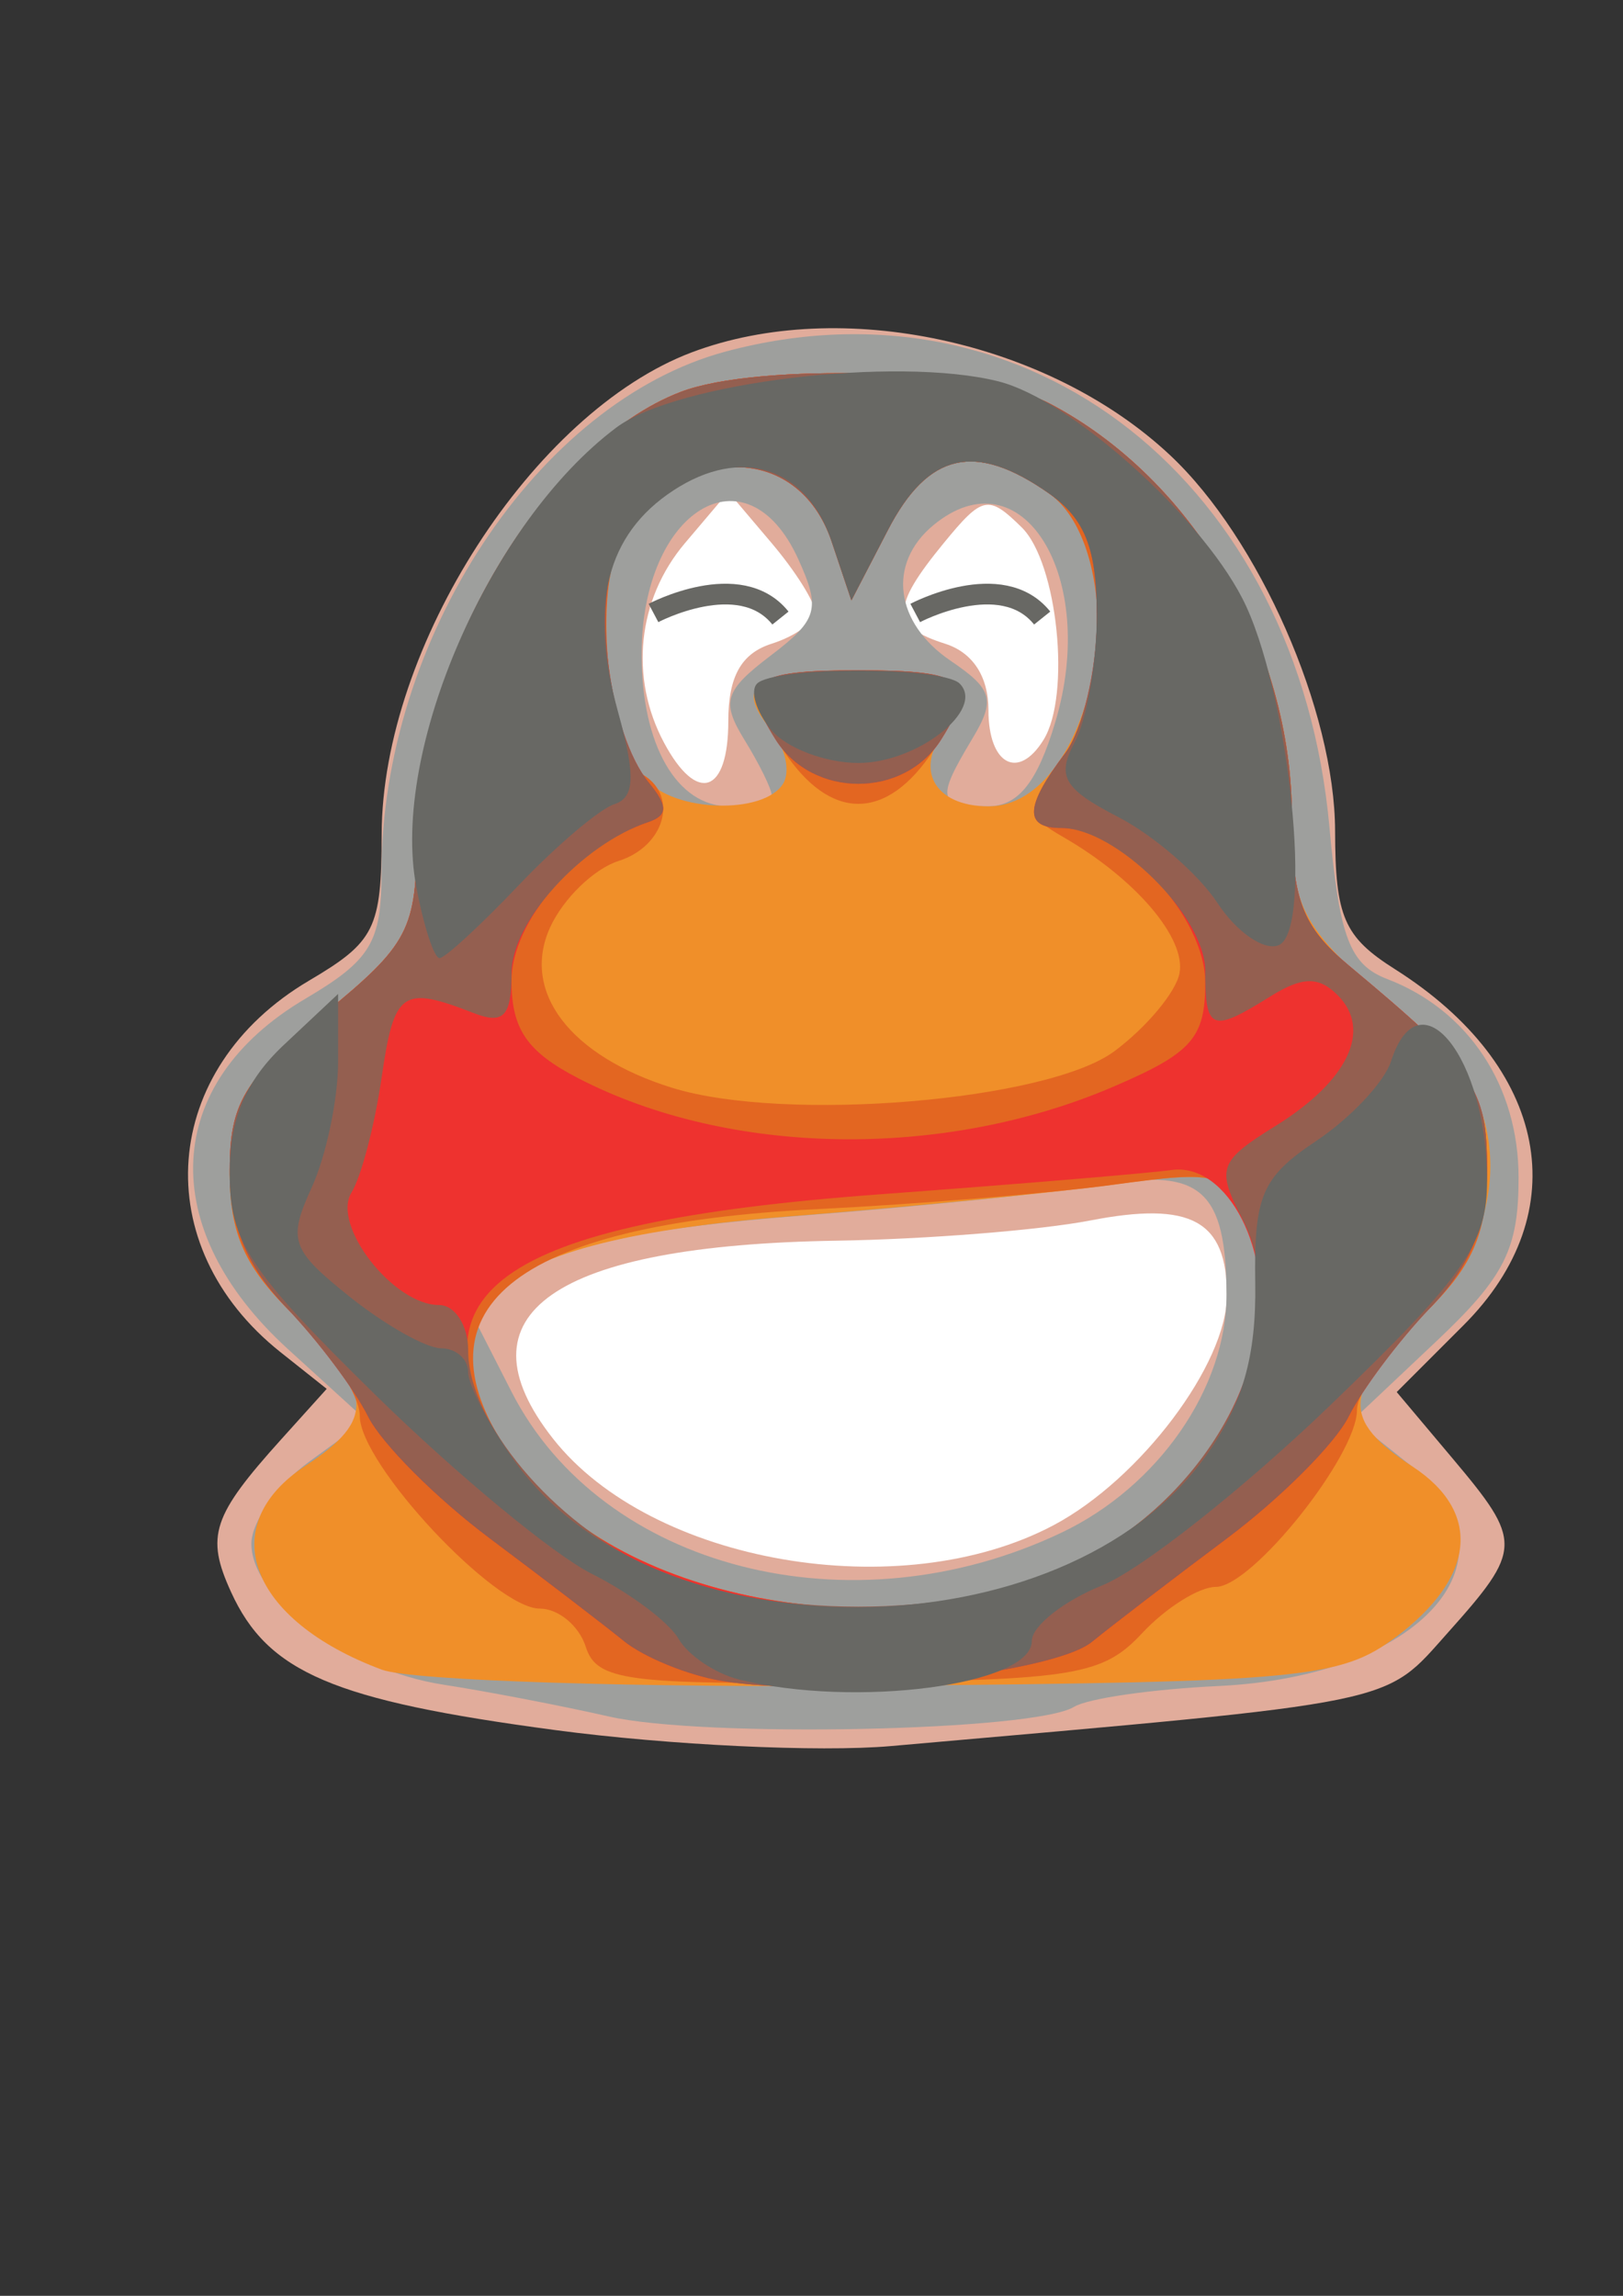 <?xml version="1.0" encoding="UTF-8" standalone="no"?>
<!-- Created with Inkscape (http://www.inkscape.org/) -->

<svg
   xmlns:dc="http://purl.org/dc/elements/1.1/"
   xmlns:cc="http://creativecommons.org/ns#"
   xmlns:rdf="http://www.w3.org/1999/02/22-rdf-syntax-ns#"
   xmlns:svg="http://www.w3.org/2000/svg"
   xmlns="http://www.w3.org/2000/svg"
   xmlns:sodipodi="http://sodipodi.sourceforge.net/DTD/sodipodi-0.dtd"
   xmlns:inkscape="http://www.inkscape.org/namespaces/inkscape"
   width="210mm"
   height="297mm"
   viewBox="0 0 744.094 1052.362"
   id="svg2"
   version="1.1"
   inkscape:version="0.91 r"
   sodipodi:docname="penguin.svg">
  <rect x="0" y="0" width="744.094" height="1052.362" fill="#333333" stroke="none"/>
  <defs
     id="defs4" />
  <sodipodi:namedview
     id="base"
     pagecolor="#ffffff"
     bordercolor="#666666"
     borderopacity="1.0"
     inkscape:pageopacity="0.0"
     inkscape:pageshadow="2"
     inkscape:zoom="0.35"
     inkscape:cx="-80.714286"
     inkscape:cy="520"
     inkscape:document-units="px"
     inkscape:current-layer="layer1"
     showgrid="false"
     inkscape:window-width="1366"
     inkscape:window-height="718"
     inkscape:window-x="0"
     inkscape:window-y="22"
     inkscape:window-maximized="1" />
  <g
     inkscape:label="Layer 1"
     inkscape:groupmode="layer"
     id="layer1">
    <path
       style="fill:#ffffff"
       d="m 205.804,631.051 0,-108.421 185.625,0 185.625,0 0,108.421 0,108.421 -185.625,0 -185.625,0 0,-108.421 z"
       id="path4184"
       inkscape:connector-curvature="0" />
    <path
       inkscape:connector-curvature="0"
       id="path4174"
       d="m 274.375,298.194 0,-89.85 125.625,0 125.625,0 0,89.85 0,89.85 -125.625,0 -125.625,0 0,-89.85 z"
       style="fill:#ffffff" />
    <path
       inkscape:connector-curvature="0"
       id="path4172"
       d="M 254.397,793.02 C 152.736,779.461 122.747,766.671 105.895,729.685 94.239,704.102 97.289,694.87 129.027,659.658 L 149.783,636.632 128.712,619.903 C 67.134,571.015 73.307,489.848 141.67,449.513 c 30.271,-17.86 33.224,-23.813 33.313,-67.142 0.175,-85.811 69.467,-193.452 142.178,-220.865 68.181,-25.705 163.415,-5.236 219.265,47.127 40.824,38.276 75.556,117.34 75.672,172.26 0.084,39.383 4.062,48.575 27.429,63.36 70.415,44.554 83.3,111.364 31.472,163.192 l -30.646,30.646 25.676,30.514 c 32.042,38.08 31.948,41.535 -2.188,79.739 -29.805,33.358 -19.84,31.327 -255.392,52.029 -32.798,2.883 -102.122,-0.426 -154.052,-7.352 z m 228.748,-93.952 c 39.593,-21.04 79.356,-73.809 79.356,-105.315 0,-34.292 -16.388,-43.261 -62.67,-34.301 -22.928,4.439 -75.231,8.606 -116.229,9.26 -129.766,2.07 -174.993,33.628 -130.059,90.753 45.021,57.235 159.322,76.951 229.603,39.604 z M 333.908,330.526 c 0,-20.418 5.953,-31.036 19.878,-35.456 10.933,-3.47 19.878,-9.985 19.878,-14.477 0,-4.492 -8.945,-18.727 -19.878,-31.631 l -19.878,-23.463 -19.878,23.463 c -21.799,25.731 -25.562,61.64 -9.589,91.487 15.12,28.251 29.467,23.42 29.467,-9.923 z m 144.521,8.61 c 12.678,-20.514 6.448,-81.224 -9.993,-97.381 -15.335,-15.07 -17.948,-14.543 -35.78,7.206 -24.298,29.637 -24.178,38.231 0.641,46.108 12.701,4.031 19.878,15.038 19.878,30.486 0,24.917 13.696,32.282 25.254,13.579 z"
       style="fill:#e1ac9b" />
    <path
       inkscape:connector-curvature="0"
       id="path4170"
       d="m 279.244,786.83 c -21.865,-4.967 -56.073,-11.541 -76.018,-14.609 -43.584,-6.705 -87.973,-39.291 -87.973,-64.581 0,-10.08 11.831,-26.946 26.291,-37.479 l 26.291,-19.152 -35.681,-32.469 c -60.953,-55.466 -57.724,-122.049 7.793,-160.705 30.003,-17.702 34.939,-25.837 34.939,-57.584 0,-107.41 71.762,-216.097 157.888,-239.13 139.202,-37.226 262.404,59.944 276.762,218.284 4.567,50.369 9.315,62.81 26.475,69.375 37.232,14.245 60.213,48.995 60.213,91.048 0,32.795 -6.372,45.435 -37.898,75.178 l -37.898,35.755 26.82,21.386 c 52.6,41.942 4.632,96.346 -88.793,100.707 -30.108,1.405 -59.82,5.694 -66.027,9.53 -18.066,11.165 -169.684,14.328 -213.184,4.447 z m 207.404,-84.282 c 44.431,-21.117 75.829,-66.478 75.663,-109.312 -0.182,-47.286 -11.788,-57.746 -55.819,-50.307 -21.225,3.586 -84.048,10.041 -139.608,14.345 -67.095,5.197 -109.64,13.475 -126.694,24.649 l -25.677,16.824 19.974,39.152 c 41.466,81.28 155.6,110.542 252.161,64.649 z M 353.785,364.507 c 0,-2.807 -5.591,-14.187 -12.424,-25.287 -10.79,-17.529 -9.218,-22.618 11.954,-38.699 21.63,-16.429 23.055,-21.42 12.637,-44.285 -23.665,-51.938 -71.8,-22.572 -71.8,43.803 0,41.5 16.182,69.572 40.105,69.572 10.74,0 19.528,-2.297 19.528,-5.104 z m 130.027,-33.474 c 20.015,-66.805 -15.395,-123.898 -55.963,-90.23 -21.109,17.519 -17.634,44.7 7.932,62.044 19.395,13.158 20.714,17.917 9.939,35.863 -16.565,27.591 -15.81,30.901 7.055,30.901 14.015,0 22.721,-10.821 31.037,-38.578 z"
       style="fill:#9e9f9d" />
    <path
       inkscape:connector-curvature="0"
       id="path4168"
       d="m 175.091,765.361 c -60.899,-22.689 -77.083,-65.948 -34.99,-93.529 32.249,-21.13 31.326,-33.885 -4.969,-68.658 -22.739,-21.785 -29.817,-37.403 -29.817,-65.797 0,-31.823 6.218,-42.326 42.814,-72.313 39.541,-32.401 42.826,-38.719 42.972,-82.661 0.27,-81.065 58.774,-179.045 121.093,-202.799 35.608,-13.572 138.928,-10.359 168.807,5.25 65.913,34.434 111.318,111.691 111.318,189.406 0,45.872 3.306,51.148 63.559,101.44 38.011,31.727 36.247,88.984 -3.926,127.472 -36.438,34.91 -37.234,47.517 -4.36,69.057 31.997,20.965 28.96,50.945 -7.941,78.393 -25.11,18.678 -43.131,20.381 -233.563,22.079 -113.494,1.011 -217.442,-2.292 -230.996,-7.342 z m 313.853,-46.95 c 65.832,-29.897 103.973,-101.135 83.284,-155.552 -9.799,-25.772 -12.152,-26.523 -62.134,-19.807 -28.572,3.839 -95.212,10.37 -148.087,14.513 -140.831,11.036 -175.865,42.271 -125.985,112.321 45.127,63.376 168.221,86.992 252.922,48.526 z M 359.024,359.237 c 3.526,-5.706 0.917,-16.995 -5.799,-25.087 -16.823,-20.271 -6.908,-26.882 40.316,-26.882 47.224,0 57.139,6.611 40.316,26.882 -15.081,18.172 -5.651,35.461 19.34,35.461 48.35,0 70.197,-113.701 27.582,-143.55 -33.705,-23.608 -55.241,-18.689 -73.677,16.829 l -16.766,32.301 -9.013,-26.877 c -15.771,-47.027 -71.87,-45.132 -97.792,3.304 -11.96,22.348 -4.431,84.805 12.727,105.568 12.453,15.07 53.882,16.423 62.765,2.049 z"
       style="fill:#f08f29" />
    <path
       inkscape:connector-curvature="0"
       id="path4166"
       d="m 268.558,754.871 c -3.059,-9.637 -12.559,-17.522 -21.111,-17.522 -20.58,0 -82.499,-66.272 -82.499,-88.298 0,-9.521 -13.417,-30.165 -29.817,-45.877 -22.739,-21.785 -29.817,-37.403 -29.817,-65.797 0,-31.823 6.218,-42.326 42.814,-72.313 39.541,-32.401 42.826,-38.719 42.972,-82.661 0.27,-81.065 58.774,-179.045 121.093,-202.799 35.608,-13.572 138.928,-10.359 168.807,5.25 66.164,34.566 111.318,111.7 111.318,190.158 0,37.185 4.868,49.86 25.891,67.406 58.402,48.747 63.559,56.398 63.559,94.292 0,29.133 -6.895,44.502 -29.817,66.462 -16.399,15.711 -29.817,35.134 -29.817,43.161 0,20.866 -48.064,81.074 -64.721,81.074 -7.708,0 -22.933,9.572 -33.833,21.272 -17.892,19.204 -30.977,21.39 -134.639,22.492 -101.583,1.079 -115.463,-0.801 -120.383,-16.302 z m 220.385,-36.46 c 65.832,-29.897 103.973,-101.135 83.284,-155.552 -9.803,-25.784 -12.13,-26.523 -62.134,-19.748 -28.572,3.871 -89.572,8.884 -135.555,11.14 -139.898,6.862 -187.846,46.359 -139.206,114.668 45.797,64.316 168.321,88.227 253.611,49.493 z m 22.035,-236.59 c 14.672,-10.943 28.069,-26.975 29.771,-35.625 3.156,-16.033 -19.993,-43.259 -53.011,-62.348 -17.344,-10.027 -17.433,-11.926 -1.613,-34.513 25.129,-35.877 22.174,-103.996 -5.348,-123.273 -33.705,-23.608 -55.241,-18.689 -73.677,16.829 l -16.766,32.301 -9.013,-26.877 c -15.721,-46.878 -71.859,-45.152 -97.63,3.002 -11.784,22.019 -3.884,94.522 11.324,103.92 16.187,10.004 9.604,32.744 -11.41,39.413 -11.266,3.576 -25.393,17.276 -31.393,30.446 -13.427,29.47 9.089,59.027 56.038,73.563 51.757,16.024 172.065,6.031 202.726,-16.839 z M 359.104,343.902 c -20.872,-31.854 -16.378,-36.634 34.437,-36.634 50.815,0 55.309,4.78 34.437,36.634 -21.465,32.759 -47.409,32.759 -68.874,0 z"
       style="fill:#e36621" />
    <path
       inkscape:connector-curvature="0"
       id="path4164"
       d="m 330.682,770.465 c -15.44,-2.62 -35.566,-10.852 -44.725,-18.295 -9.159,-7.443 -36.748,-28.563 -61.31,-46.933 -24.562,-18.37 -49.715,-43.544 -55.896,-55.941 -6.181,-12.398 -22.983,-34.8 -37.338,-49.783 -18.372,-19.177 -26.099,-37.918 -26.099,-63.303 0,-30.446 6.667,-41.525 42.814,-71.144 39.541,-32.401 42.826,-38.719 42.972,-82.661 0.27,-81.065 58.774,-179.045 121.093,-202.799 35.608,-13.572 138.928,-10.359 168.807,5.25 66.164,34.566 111.318,111.7 111.318,190.158 0,37.185 4.868,49.86 25.891,67.406 58.037,48.443 63.559,56.533 63.559,93.123 0,26.103 -7.549,44.607 -26.099,63.969 -14.355,14.983 -31.157,37.386 -37.338,49.783 -6.181,12.398 -31.334,37.571 -55.896,55.941 -24.562,18.37 -52.378,39.683 -61.813,47.363 -18.214,14.825 -122.955,25.836 -169.939,17.865 z m 158.261,-52.054 c 45.154,-20.506 77.796,-59.917 87.213,-105.298 8.039,-38.737 -13.184,-80.439 -39.083,-76.798 -10.613,1.492 -70.73,6.5 -133.593,11.128 -177.268,13.051 -222.041,45.788 -167.459,122.442 45.127,63.376 168.221,86.992 252.922,48.526 z m 21.379,-220.241 c 36.209,-15.527 42.24,-22.348 42.24,-47.768 0,-30.345 -37.701,-70.852 -65.943,-70.852 -17.24,0 -16.763,-9.848 1.656,-34.201 8.026,-10.611 14.592,-38.31 14.592,-61.554 0,-32.405 -5.152,-45.87 -22.089,-57.733 -33.705,-23.608 -55.241,-18.689 -73.677,16.829 l -16.766,32.301 -9.013,-26.877 c -15.771,-47.027 -71.87,-45.132 -97.792,3.304 -12.341,23.059 -4.257,84.967 13.995,107.185 8.783,10.691 8.69,14.997 -0.39,18.055 -32.93,11.088 -62.617,45.569 -62.617,72.729 0,22.151 7.091,32.507 30.576,44.651 69.274,35.823 167.197,37.392 245.227,3.931 z M 355.488,338.827 c -16.767,-26.849 -11.087,-31.559 38.053,-31.559 49.141,0 54.821,4.711 38.053,31.559 -17.036,27.279 -59.071,27.279 -76.107,0 z"
       style="fill:#ee322f" />
    <path
       inkscape:connector-curvature="0"
       id="path4162"
       d="m 330.682,770.465 c -15.44,-2.62 -35.566,-10.852 -44.725,-18.295 -9.159,-7.443 -36.748,-28.563 -61.31,-46.933 -24.562,-18.37 -49.715,-43.544 -55.896,-55.941 -6.181,-12.398 -22.983,-34.8 -37.338,-49.783 -18.372,-19.177 -26.099,-37.918 -26.099,-63.303 0,-30.446 6.667,-41.525 42.814,-71.144 39.541,-32.401 42.826,-38.719 42.972,-82.661 0.27,-81.065 58.774,-179.045 121.093,-202.799 35.608,-13.572 138.928,-10.359 168.807,5.25 66.164,34.566 111.318,111.7 111.318,190.158 0,37.185 4.868,49.86 25.891,67.406 58.037,48.443 63.559,56.533 63.559,93.123 0,26.103 -7.549,44.607 -26.099,63.969 -14.355,14.983 -31.157,37.386 -37.338,49.783 -6.181,12.398 -31.334,37.571 -55.896,55.941 -24.562,18.37 -52.378,39.683 -61.813,47.363 -18.214,14.825 -122.955,25.836 -169.939,17.865 z m 158.261,-52.054 c 68.171,-30.96 107.201,-108.501 80.516,-159.961 -11.862,-22.876 -10.652,-26.232 15.26,-42.297 33.359,-20.683 44.483,-44.061 28.549,-59.995 -8.716,-8.716 -16.234,-8.554 -31.001,0.668 -26.871,16.781 -29.703,15.642 -29.703,-11.951 0,-24.841 -40.866,-65.324 -65.943,-65.324 -17.24,0 -16.763,-9.848 1.656,-34.201 8.026,-10.611 14.592,-38.31 14.592,-61.554 0,-32.405 -5.152,-45.87 -22.089,-57.733 -33.705,-23.608 -55.241,-18.689 -73.677,16.829 l -16.766,32.301 -9.013,-26.877 c -15.771,-47.027 -71.87,-45.132 -97.792,3.304 -12.341,23.059 -4.257,84.967 13.995,107.185 8.783,10.691 8.69,14.997 -0.39,18.055 -30.529,10.279 -62.617,45.678 -62.617,69.078 0,19.942 -3.623,23.779 -17.393,18.42 -32.762,-12.751 -36.408,-10.2 -42.152,29.49 -3.165,21.865 -9.39,45.628 -13.833,52.805 -9.262,14.96 19.225,51.553 40.133,51.553 7.352,0 13.368,9.373 13.368,20.828 0,32.773 38.971,79.157 83.497,99.378 53.003,24.071 137.801,24.071 190.805,0 z M 355.488,338.827 c -16.767,-26.849 -11.087,-31.559 38.053,-31.559 49.141,0 54.821,4.711 38.053,31.559 -17.036,27.279 -59.071,27.279 -76.107,0 z"
       style="fill:#945f50" />
    <path
       inkscape:connector-curvature="0"
       id="path4160"
       d="m 338.877,769.874 c -10.933,-2.708 -23.454,-11.135 -27.826,-18.725 -4.371,-7.59 -22.261,-20.976 -39.755,-29.745 -17.494,-8.769 -61.996,-45.547 -98.894,-81.729 -58.235,-57.104 -67.087,-70.509 -67.087,-101.589 0,-25.341 7.261,-42.626 24.847,-59.147 l 24.847,-23.343 0,31.081 c 0,17.095 -5.439,43.018 -12.086,57.607 -11.048,24.249 -9.555,28.551 17.393,50.113 16.213,12.973 35.07,23.609 41.903,23.636 6.833,0.024 12.424,4.95 12.424,10.939 0,5.989 9.621,24.4 21.379,40.914 64.331,90.344 251.817,88.788 316.913,-2.63 16.767,-23.547 23.057,-45.55 22.554,-78.893 -0.608,-40.301 2.988,-48.7 28.002,-65.408 15.785,-10.543 31.211,-26.996 34.281,-36.562 12.953,-40.366 43.997,-1.689 43.997,54.815 0,28.907 -10.358,43.727 -72.057,103.097 -39.631,38.136 -86.592,75.214 -104.358,82.396 -17.766,7.182 -32.301,18.666 -32.301,25.519 0,20.202 -80.915,30.848 -134.174,17.653 z M 190.806,406.292 c -11.715,-62.446 33.811,-166.815 91.726,-210.282 27.618,-20.729 128.442,-32.933 175.174,-21.204 32.798,8.232 91.795,60.667 111.813,99.377 21.424,41.428 33.03,152.823 16.58,159.135 -6.687,2.566 -19.247,-6.152 -27.911,-19.375 -8.664,-13.222 -29.202,-30.996 -45.642,-39.497 -24.978,-12.917 -28.229,-18.56 -19.784,-34.339 5.558,-10.386 10.106,-36.813 10.106,-58.728 0,-29.908 -5.509,-43.704 -22.089,-55.317 -33.705,-23.608 -55.241,-18.689 -73.677,16.829 l -16.766,32.301 -9.013,-26.877 c -11.495,-34.276 -41.389,-43.96 -72.591,-23.516 -30.739,20.141 -38.886,52.656 -25.409,101.414 8.143,29.46 7.747,39.362 -1.698,42.428 -6.776,2.2 -26.555,18.972 -43.953,37.271 -17.399,18.299 -33.673,33.271 -36.165,33.271 -2.492,0 -7.307,-14.801 -10.701,-32.891 z m 162.78,-71.707 c -6.915,-8.332 -9.834,-17.887 -6.488,-21.233 7.916,-7.916 84.969,-7.916 92.885,0 11.854,11.854 -19.455,36.381 -46.442,36.381 -15.06,0 -33.04,-6.817 -39.955,-15.148 z"
       style="fill:#686864" />
    <path
       style="fill:none;fill-rule:evenodd;stroke:#686864;stroke-width:9.497;stroke-linecap:butt;stroke-linejoin:miter;stroke-miterlimit:4;stroke-dasharray:none;stroke-opacity:1"
       d="m 299.602,280.978 c 0,0 39.58,-20.954 58.206,2.328"
       id="path4190"
       inkscape:connector-curvature="0" />
    <path
       inkscape:connector-curvature="0"
       id="path4211"
       d="m 419.602,280.978 c 0,0 39.58,-20.954 58.206,2.328"
       style="fill:none;fill-rule:evenodd;stroke:#686864;stroke-width:9.497;stroke-linecap:butt;stroke-linejoin:miter;stroke-miterlimit:4;stroke-dasharray:none;stroke-opacity:1" />
  </g>
</svg>
